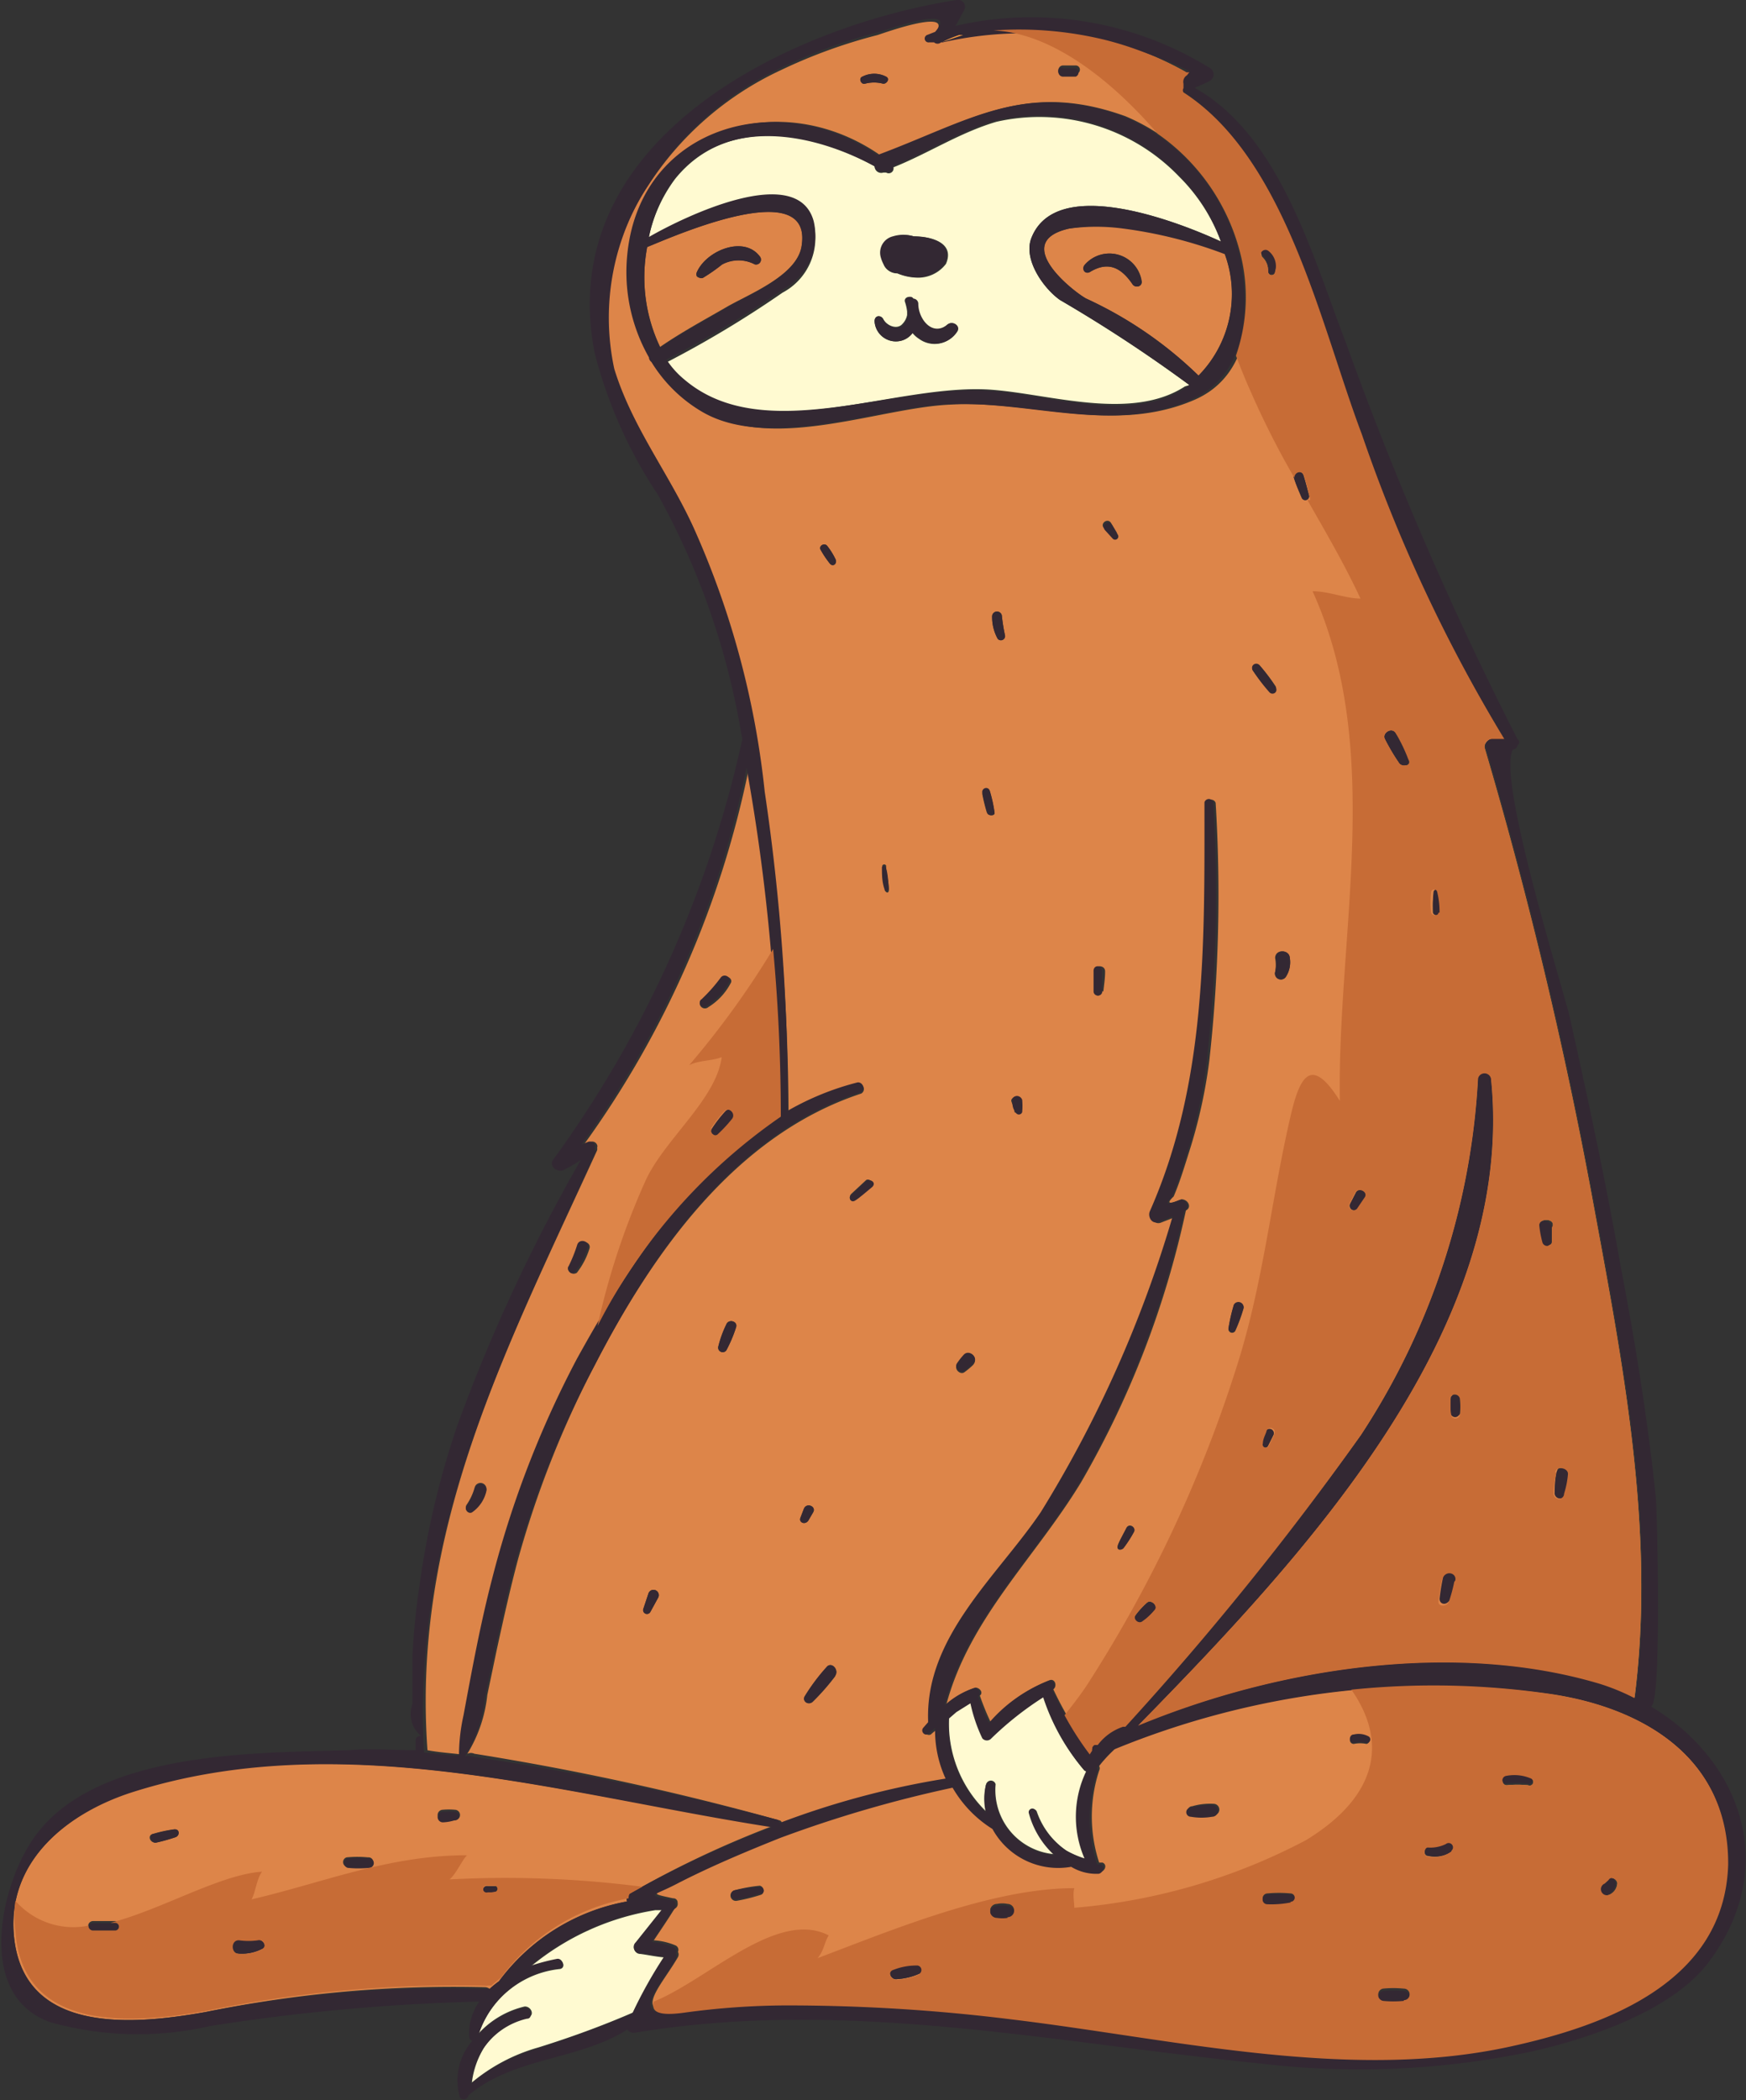 <svg id="Layer_1" data-name="Layer 1" xmlns="http://www.w3.org/2000/svg" viewBox="0 0 49.91 60"><rect x="0" y="0" width="49.91" height="60" fill="#333333" stroke="none"/><defs><style>.cls-1{fill:#dd8549;}.cls-2{fill:#fffad1;}.cls-3{fill:#332833;}.cls-4{fill:#f79b42;}.cls-5{fill:#c76c36;}</style></defs><path class="cls-1" d="M30.56,6.53c-1.72.39.18,1.84.49,2a11.45,11.45,0,0,1,3.21,2.2A3.32,3.32,0,0,0,35,7.22a12.85,12.85,0,0,0-2.9-.73A5.75,5.75,0,0,0,30.56,6.53Zm2.08,1.52c0,.15-.19.18-.26.07-.32-.47-.69-.67-1.22-.35-.13.08-.24-.09-.15-.2A.93.93,0,0,1,32.64,8.05Z"/><path class="cls-1" d="M14,56.82a2.61,2.61,0,0,1,.27-.22,5.85,5.85,0,0,1,3.66-2.28A.2.2,0,0,1,18,54.1a28.54,28.54,0,0,1,4.07-1.93c-5.94-.89-12.33-2.88-18.29-1C2,51.77.25,53.09.39,55.2c.2,2.94,3.4,2.65,5.48,2.28a35.25,35.25,0,0,1,8-.71A.22.22,0,0,1,14,56.82ZM3.29,55.16c-.21,0-.42,0-.63,0a.14.14,0,0,1,0-.28l.63,0A.11.11,0,1,1,3.29,55.16ZM5,52.49a5.12,5.12,0,0,1-.56.15c-.16,0-.23-.21-.07-.25a4,4,0,0,1,.6-.13C5.14,52.25,5.15,52.45,5,52.49Zm2.46,3.19a1.23,1.23,0,0,1-.65.13c-.25,0-.25-.41,0-.39a1.88,1.88,0,0,0,.53,0C7.52,55.39,7.65,55.61,7.49,55.68Zm3.06-2.35a3.11,3.11,0,0,1-.61,0,.14.14,0,0,1,0-.27,3.11,3.11,0,0,1,.61,0A.12.12,0,0,1,10.55,53.33ZM13,52a1.27,1.27,0,0,1-.34,0,.15.15,0,1,1,0-.3,1.87,1.87,0,0,1,.34,0A.12.12,0,0,1,13,52Zm1,1.88h.19a.08.08,0,0,1,0,.16l-.19,0A.1.1,0,1,1,13.94,53.88Z"/><path class="cls-1" d="M44.37,48.4A24.14,24.14,0,0,0,31.9,49.93l-.09.09h0a3.89,3.89,0,0,0-.39.43.14.14,0,0,1,0,.13,4.22,4.22,0,0,0,0,2.63l.1,0c.15.07.05.26-.07.27a1.39,1.39,0,0,1-.77-.2h0a2.14,2.14,0,0,1-2.25-1.08,3.39,3.39,0,0,1-1.14-1.18,35.35,35.35,0,0,0-4.94,1.44c-1,.4-2,.82-2.95,1.31-.69.36-.9.3-.16.46a.12.12,0,0,1,.13.13.15.15,0,0,1-.09.17c-.19.31-.39.6-.59.9a1.88,1.88,0,0,1,.63.15.14.14,0,0,1,.06.18.16.16,0,0,1,0,.15c-.51.88-1.41,1.73.14,1.51a21.79,21.79,0,0,1,2.91-.21,51.79,51.79,0,0,1,6.47.4c4.58.55,9.63,1.78,14.23.78,2.81-.61,6.14-1.86,6.25-5.19C49.43,50.28,47.05,48.81,44.37,48.4ZM21.75,54.13a5.2,5.2,0,0,1-.68.17A.13.13,0,0,1,21,54a4.34,4.34,0,0,1,.72-.13C21.85,53.9,21.87,54.09,21.75,54.13Zm4.54,2.25a1.83,1.83,0,0,1-.65.16c-.2,0-.28-.24-.09-.29a1.78,1.78,0,0,1,.68-.12A.13.13,0,0,1,26.29,56.38Zm2.51-1.61a1,1,0,0,1-.3,0,.2.2,0,0,1,0-.4.75.75,0,0,1,.3,0A.17.17,0,0,1,28.8,54.77Zm5.89-2.91a1.78,1.78,0,0,1-.61,0,.13.13,0,0,1,0-.26,1.82,1.82,0,0,1,.61-.07A.15.15,0,0,1,34.69,51.86Zm2.2,2.47a2.89,2.89,0,0,1-.66.05c-.19,0-.19-.3,0-.31a3.6,3.6,0,0,1,.66,0A.11.11,0,0,1,36.89,54.33Zm2.17-4.51a.88.88,0,0,0-.36,0c-.15,0-.15-.23,0-.24a.59.59,0,0,1,.43.09A.1.1,0,0,1,39.06,49.82Zm1.07,7.32a3,3,0,0,1-.6,0,.18.18,0,0,1,0-.35,3,3,0,0,1,.6,0A.14.14,0,0,1,40.13,57.14Zm1.36-4.27a.81.81,0,0,1-.67.15c-.15,0-.11-.27,0-.26a1,1,0,0,0,.51-.1A.12.12,0,0,1,41.49,52.87ZM43.68,51a3.11,3.11,0,0,0-.61,0c-.15,0-.18-.25,0-.27a1.21,1.21,0,0,1,.7.08A.1.1,0,1,1,43.68,51ZM46,54.13a.17.17,0,1,1-.13-.32l.11-.1c.08-.14.27,0,.25.11A.38.38,0,0,1,46,54.13Z"/><path class="cls-2" d="M18.31,55.82a.18.18,0,0,1-.13-.31l.75-.94-.2,0a7.4,7.4,0,0,0-3.56,1.61,6.13,6.13,0,0,1,.76-.2c.17,0,.25.23.08.27a2.75,2.75,0,0,0-2.32,1.83A2.59,2.59,0,0,1,15,57.32c.2,0,.29.27.09.31a2.08,2.08,0,0,0-1.25.86,2.47,2.47,0,0,0-.35,1,5.16,5.16,0,0,1,1.9-1c.93-.29,1.81-.61,2.71-1A12.85,12.85,0,0,1,19,55.92C18.76,55.9,18.53,55.85,18.31,55.82Z"/><path class="cls-2" d="M31,50.58a6.12,6.12,0,0,1-1.17-2.12,9.17,9.17,0,0,0-1.48,1.17.17.17,0,0,1-.26,0,4.46,4.46,0,0,1-.34-1l-.4.25-.22.19a3.5,3.5,0,0,0,1.06,2.68,1.72,1.72,0,0,1,0-.78.14.14,0,0,1,.27,0,1.84,1.84,0,0,0,1.69,2l0,0a2.51,2.51,0,0,1-.71-1.15.1.1,0,0,1,.2-.06,2.23,2.23,0,0,0,.86,1.12,2.74,2.74,0,0,0,.53.23,3,3,0,0,1,.06-2.47Z"/><path class="cls-1" d="M22.54,31.77a7.93,7.93,0,0,1,2-.81.15.15,0,0,1,.08.28C21,32.43,18.64,35.83,17,39a28.39,28.39,0,0,0-2.19,5.54c-.23.86-.42,1.72-.61,2.59l-.27,1.29a4,4,0,0,1-.57,1.68h0a.24.24,0,0,1,.2,0A78.62,78.62,0,0,1,22.27,52a.09.09,0,0,1,.08.1,24.12,24.12,0,0,1,4.75-1.27,3.28,3.28,0,0,1-.3-1.45c-.05.06-.12.1-.18.16s-.25,0-.16-.16l.14-.16s0,0,0-.06c-.07-2.4,2-4.11,3.22-5.94a34.43,34.43,0,0,0,3.77-8.45l-.41.16c-.19.07-.31-.16-.24-.31,1.63-3.73,1.56-7.69,1.56-11.68a.13.13,0,0,1,.25,0,42.94,42.94,0,0,1-.18,7.35A14.63,14.63,0,0,1,34,32.88c-.14.44-.27.88-.45,1.3-.22.21-.14.23.22.08h0l0,0c.19,0,.31.23.13.32l0,0a26.54,26.54,0,0,1-3,7.77c-1.32,2.17-3.19,3.88-3.85,6.35a2.3,2.3,0,0,1,.83-.49c.12,0,.24.14.13.23l0,0a7.12,7.12,0,0,0,.31.76A4.23,4.23,0,0,1,30,48c.16-.06.23.17.11.26l0,0a10.46,10.46,0,0,0,1.07,1.79l.07-.11a.14.14,0,0,1,.07-.16l.09,0a1.5,1.5,0,0,1,.72-.52h.07A87.21,87.21,0,0,0,38.9,41a20.54,20.54,0,0,0,3.35-10.19.19.19,0,0,1,.37,0c.74,7.17-5.36,13.66-10.09,18.49,4-1.65,9.06-2.41,13.19-1.18a6.14,6.14,0,0,1,1,.41c.62-4.79-.35-9.66-1.22-14.38a127.48,127.48,0,0,0-3.06-12.77.21.21,0,0,1,.19-.25H43a44.78,44.78,0,0,1-4.07-8.7c-1.17-3.09-2.16-7.88-5.1-9.77a.11.11,0,0,1,0-.12l0-.13a.22.22,0,0,1,.1-.24L34,2.06a.2.2,0,0,1-.1,0,9.37,9.37,0,0,0-2.35-.93,10.49,10.49,0,0,0-4.63,0l-.05,0a.15.15,0,0,1-.2,0l-.14,0A.11.11,0,0,1,26.5,1l.18,0h0c.71-.81-1.32-.09-1.59,0a15,15,0,0,0-2.76,1,9.07,9.07,0,0,0-3.82,3.33,6.94,6.94,0,0,0-1,5.3c.51,1.66,1.56,3,2.27,4.54a24.64,24.64,0,0,1,2.05,7.58A60.51,60.51,0,0,1,22.54,31.77ZM18.82,45.63l-.23.42a.11.11,0,0,1-.2-.09l.15-.45A.15.15,0,1,1,18.82,45.63Zm1.94-7.05a.13.13,0,0,1-.23-.1,3.07,3.07,0,0,1,.23-.64c.06-.17.34-.1.28.08A3.85,3.85,0,0,1,20.76,38.58Zm11.65,5.19a3.46,3.46,0,0,1-.29.45c-.06.08-.19,0-.16-.09s.16-.32.24-.48S32.49,43.64,32.41,43.77ZM33,46a1.78,1.78,0,0,1-.35.32c-.11.08-.27-.07-.19-.18a2.24,2.24,0,0,1,.33-.36C32.91,45.68,33.12,45.89,33,46Zm8.47-.33c-.06.16-.32.15-.3,0a6,6,0,0,1,.1-.61c0-.23.4-.13.35.09A4.58,4.58,0,0,1,41.45,45.71Zm.29-5.32a.13.13,0,0,1-.25,0,2.57,2.57,0,0,1,0-.48.15.15,0,0,1,.29,0A1.93,1.93,0,0,1,41.74,40.39Zm2.75,1.69c0-.2.38-.15.36.05a2.55,2.55,0,0,1-.11.55.15.15,0,0,1-.3,0A2.62,2.62,0,0,1,44.49,42.08Zm-.1-7c0,.14,0,.28,0,.42a.14.14,0,0,1-.27,0A3,3,0,0,1,44,35C44,34.8,44.41,34.8,44.39,35ZM23.73,16.11a2.8,2.8,0,0,1-.27-.4c-.07-.12.11-.22.19-.11a2,2,0,0,1,.24.39C23.93,16.08,23.82,16.2,23.73,16.11Zm-.85,27.25.1-.26c.08-.19.37-.06.26.11l-.14.24C23,43.57,22.83,43.49,22.88,43.36Zm1,4.52a6.62,6.62,0,0,1-.65.74c-.12.1-.3,0-.22-.16a5.6,5.6,0,0,1,.62-.83C23.76,47.45,24,47.7,23.87,47.88Zm1.05-14c-.16.13-.31.26-.48.38s-.19-.08-.12-.15l.43-.4C24.87,33.65,25,33.82,24.92,33.92Zm.37-8.5c0-.22-.06-.43-.08-.65a.06.06,0,0,1,.11,0c0,.21.07.43.08.64S25.3,25.48,25.29,25.42ZM27.81,39a2.31,2.31,0,0,1-.24.2c-.12.09-.31-.09-.21-.22a2,2,0,0,1,.19-.24C27.71,38.53,28,38.8,27.81,39Zm.41-15.75a5.09,5.09,0,0,1-.14-.56c0-.14.18-.21.22-.06a4,4,0,0,1,.13.6C28.44,23.31,28.26,23.32,28.22,23.21Zm.3-5a1.29,1.29,0,0,1-.16-.64.14.14,0,0,1,.28,0,5.25,5.25,0,0,0,.09.55A.12.12,0,0,1,28.52,18.25ZM29,31.77c0-.11-.06-.21-.09-.31s.21-.22.24-.07a2.09,2.09,0,0,1,0,.35A.1.1,0,0,1,29,31.77Zm2.51-3.45a.12.12,0,1,1-.24,0c0-.19,0-.38,0-.57s.32-.2.32,0S31.56,28.13,31.54,28.32Zm.26-13-.21-.23c-.13-.13.1-.31.2-.15l.16.27A.09.09,0,0,1,31.8,15.33ZM35.32,38a.1.1,0,0,1-.2-.06,5.08,5.08,0,0,1,.15-.65.15.15,0,0,1,.28.08A4.75,4.75,0,0,1,35.32,38Zm1.08,3-.15.3a.09.09,0,0,1-.17-.07c0-.11.06-.22.1-.33A.12.12,0,1,1,36.4,41ZM41,25.47a.09.09,0,0,1,.17,0,2.4,2.4,0,0,1,0,.6c0,.1-.19.1-.21,0A2.4,2.4,0,0,1,41,25.47Zm-1-4.52a4.71,4.71,0,0,1,.36.75c.07.16-.17.23-.26.11a6,6,0,0,1-.41-.69C39.52,20.93,39.82,20.75,39.93,21ZM38.59,34.4l.17-.33c.09-.17.37,0,.26.15l-.21.31A.13.13,0,0,1,38.59,34.4ZM37.26,13.58c.06.19.11.39.16.58a.11.11,0,0,1-.21.06c-.08-.19-.16-.37-.22-.56S37.2,13.42,37.26,13.58Zm-.39,13.79a.76.76,0,0,1-.11.53.17.17,0,0,1-.31-.13,1.08,1.08,0,0,0,0-.4C36.45,27.11,36.85,27.12,36.87,27.37ZM36.26,7.14a.55.55,0,0,1,.19.62.1.1,0,0,1-.2,0,.55.55,0,0,0-.17-.42C36,7.2,36.14,7,36.26,7.14ZM36,19a5.3,5.3,0,0,1,.46.6c.07.11-.09.23-.18.14a5.29,5.29,0,0,1-.47-.59C35.74,19.08,35.92,18.94,36,19ZM30.4,1.87l.35,0a.12.12,0,0,1,0,.24l-.35,0C30.2,2.2,30.2,1.86,30.4,1.87Zm-5.75.32a.74.74,0,0,1,.68,0c.12.06,0,.23-.09.2a1,1,0,0,0-.51,0C24.62,2.43,24.53,2.24,24.65,2.19Zm-6,8.16a.17.17,0,0,1-.07-.13A4.93,4.93,0,0,1,18,7.58c.19-3.89,4.25-5.18,7.17-3.14h0c2.57-1,4.14-2.15,7-1.12a5.73,5.73,0,0,1,3.34,3.91c.32,1.5.29,3.47-1.36,4.19-2.3,1-4.63,0-7,.14-2,.09-5,1.33-6.92.23A4.17,4.17,0,0,1,18.68,10.35Z"/><path class="cls-2" d="M28.42,11.14c1.66.14,3.94.88,5.45-.1L34,11A41.29,41.29,0,0,0,30.3,8.57c-.47-.33-1.07-1.17-.81-1.79.7-1.72,3.93-.56,5.41.12a5.09,5.09,0,0,0-1.19-1.85,5.54,5.54,0,0,0-5.23-1.57c-1.05.31-1.94.9-2.94,1.3a.14.14,0,0,1-.21.15l-.08,0A.19.19,0,0,1,25,4.75c-1.77-1-4.24-1.45-5.7.36a4.21,4.21,0,0,0-.76,1.7c1-.6,4.25-2.14,4.71-.45a1.76,1.76,0,0,1-.88,2,30,30,0,0,1-3.33,2,2.51,2.51,0,0,0,.51.57C21.86,12.8,25.65,10.9,28.42,11.14ZM25.57,6.76a1,1,0,0,1,.58,0c.55,0,1.14.21.89.78a1,1,0,0,1-.87.39,1.52,1.52,0,0,1-.52-.12.43.43,0,0,1-.37-.21.9.9,0,0,1-.06-.22A.48.48,0,0,1,25.57,6.76ZM25.24,9.1c.08.19.4.34.56.15A.51.51,0,0,0,25.93,9v-.1a1.31,1.31,0,0,0-.06-.27c-.05-.13.15-.21.22-.09l0,0a.15.15,0,0,1,.14.15c0,.42.39,1,.84.59.14-.12.39,0,.27.21a.75.75,0,0,1-1.07.19.79.79,0,0,1-.19-.17.58.58,0,0,1-.27.21A.61.61,0,0,1,25,9.18C25,9,25.18,9,25.24,9.1Z"/><path class="cls-1" d="M22.91,7.05c.37-2.09-3.67-.29-4.41,0a4.64,4.64,0,0,0,.37,2.86c.61-.42,1.26-.77,1.9-1.14S22.76,7.88,22.91,7.05Zm-2.82.89c-.08,0-.22,0-.18-.14.25-.63,1.36-1.1,1.82-.46a.14.14,0,0,1-.16.21,1,1,0,0,0-.93,0A4.91,4.91,0,0,1,20.09,7.94Z"/><path class="cls-1" d="M13.19,50.12A5.33,5.33,0,0,1,13.32,49c.24-1.29.48-2.6.81-3.87a28.59,28.59,0,0,1,2.43-6.31c1.42-2.57,3.2-5.34,5.76-6.89a57.15,57.15,0,0,0-.91-10A27.76,27.76,0,0,1,16.69,32.7l.19-.08a.15.15,0,0,1,.19.09.09.09,0,0,1,0,.07.24.24,0,0,1,0,.08C14.5,38.48,11.76,43.66,12.22,50,12.54,50.06,12.86,50.08,13.19,50.12ZM21,32a4.07,4.07,0,0,1-.4.43c-.11.09-.29,0-.2-.16a3.57,3.57,0,0,1,.38-.49C20.86,31.6,21.08,31.82,21,32Zm-.9-3.42a4.6,4.6,0,0,0,.55-.62c.1-.14.33,0,.23.14a1.76,1.76,0,0,1-.63.67A.12.12,0,0,1,20.05,28.55Zm-3.8,7.63a4.23,4.23,0,0,0,.25-.62c.06-.19.36-.11.3.08a2.16,2.16,0,0,1-.36.69C16.35,36.45,16.19,36.3,16.25,36.18ZM13.33,43a1.7,1.7,0,0,0,.24-.51.17.17,0,0,1,.33.09,1,1,0,0,1-.4.59C13.4,43.27,13.27,43.13,13.33,43Z"/><path class="cls-3" d="M27.06,11.55c2.4-.12,4.73.87,7-.14,1.65-.72,1.68-2.69,1.36-4.19a5.73,5.73,0,0,0-3.34-3.91c-2.82-1-4.39.15-7,1.12h0c-2.92-2-7-.75-7.17,3.14a4.93,4.93,0,0,0,.64,2.64.17.17,0,0,0,.07.13,4.17,4.17,0,0,0,1.46,1.43C22,12.88,25.09,11.64,27.06,11.55Zm7.2-.82a11.45,11.45,0,0,0-3.21-2.2c-.31-.16-2.21-1.61-.49-2a5.75,5.75,0,0,1,1.55,0,12.85,12.85,0,0,1,2.9.73A3.32,3.32,0,0,1,34.26,10.73ZM18.5,7.06c.74-.3,4.78-2.1,4.41,0-.15.83-1.5,1.35-2.14,1.73s-1.29.72-1.9,1.14A4.64,4.64,0,0,1,18.5,7.06Zm1.06,3.78a2.51,2.51,0,0,1-.51-.57,30,30,0,0,0,3.33-2,1.76,1.76,0,0,0,.88-1.95c-.46-1.69-3.67-.15-4.71.45a4.21,4.21,0,0,1,.76-1.7C20.77,3.3,23.24,3.8,25,4.75a.19.19,0,0,0,.24.14l.08,0a.14.14,0,0,0,.21-.15c1-.4,1.89-1,2.94-1.3a5.54,5.54,0,0,1,5.23,1.57A5.09,5.09,0,0,1,34.9,6.9c-1.48-.68-4.71-1.84-5.41-.12-.26.62.34,1.46.81,1.79A41.29,41.29,0,0,1,34,11l-.11.08c-1.51,1-3.79.24-5.45.1C25.65,10.9,21.86,12.8,19.56,10.84Z"/><path class="cls-3" d="M21.57,7.55a.14.14,0,0,0,.16-.21c-.46-.64-1.57-.17-1.82.46,0,.11.1.17.18.14a4.91,4.91,0,0,0,.55-.38A1,1,0,0,1,21.57,7.55Z"/><path class="cls-3" d="M31,7.57c-.09.11,0,.28.15.2.53-.32.9-.12,1.22.35.07.11.27.08.26-.07A.93.93,0,0,0,31,7.57Z"/><path class="cls-3" d="M25.28,7.59a.43.43,0,0,0,.37.21,1.52,1.52,0,0,0,.52.12A1,1,0,0,0,27,7.53c.25-.57-.34-.78-.89-.78a1,1,0,0,0-.58,0,.48.48,0,0,0-.35.61A.9.9,0,0,0,25.28,7.59Z"/><path class="cls-3" d="M25.83,9.71a.58.58,0,0,0,.27-.21.79.79,0,0,0,.19.17.75.75,0,0,0,1.07-.19c.12-.17-.13-.33-.27-.21-.45.36-.84-.17-.84-.59a.15.15,0,0,0-.14-.15l0,0c-.07-.12-.27,0-.22.09a1.31,1.31,0,0,1,.06.27V9a.51.51,0,0,1-.13.29c-.16.19-.48,0-.56-.15S25,9,25,9.18A.61.61,0,0,0,25.83,9.71Z"/><path class="cls-3" d="M47.19,48.75c.32,0,.18-5.64.14-6-.23-2.19-.58-4.38-1-6.56-.42-2.39-.93-4.77-1.46-7.14-.19-.82-2.1-6.87-1.62-7.64a.14.14,0,0,0,.13-.12.1.1,0,0,0,0-.17A97.91,97.91,0,0,1,38.48,9.81c-.94-2.43-1.88-5.94-4.33-7.3.14-.06.39-.17.43-.2a.21.21,0,0,0,0-.37A9.7,9.7,0,0,0,27.31.74c.05-.07.1-.17.25-.45A.2.2,0,0,0,27.34,0C22.52.76,15.8,4,17,10.09a13.28,13.28,0,0,0,1.81,4.05,21.26,21.26,0,0,1,2.25,6.12c.06.28.11.58.16.86a32.1,32.1,0,0,1-5.4,12c-.15.19.12.4.3.3a4.62,4.62,0,0,0,.48-.28,49,49,0,0,0-3.52,7.56A24.49,24.49,0,0,0,12,45.23a20.63,20.63,0,0,0-.21,2.08c0,.45,0,.91,0,1.37a.8.8,0,0,0,.26.92.13.13,0,0,0-.17.13V50c-.64,0-1.27-.06-1.91,0-2.69.08-7.49,0-9.13,2.7-.86,1.38-1.48,4.34.6,5.07A9.26,9.26,0,0,0,6,57.88a58.45,58.45,0,0,1,7.7-.7,1.6,1.6,0,0,0-.29,1,.13.13,0,0,0,.09.12,1.73,1.73,0,0,0-.35,1.63s0,0,0,0v0a.14.14,0,0,0,.24-.07c1.3-1.1,3.16-1,4.54-1.88a.23.23,0,0,0,.22.09c6-1,11.91.28,17.88.88a23.92,23.92,0,0,0,7.78-.35c1.64-.37,4.06-1.18,5.08-2.61C50.9,53.25,49.69,50.23,47.19,48.75ZM19.83,15.08c-.71-1.56-1.76-2.88-2.27-4.54a6.94,6.94,0,0,1,1-5.3,9.07,9.07,0,0,1,3.82-3.33,15,15,0,0,1,2.76-1c.27-.08,2.3-.8,1.59,0h0L26.5,1a.11.11,0,0,0,.06.21l.14,0a.15.15,0,0,0,.2,0l.05,0a10.49,10.49,0,0,1,4.63,0A9.37,9.37,0,0,1,33.93,2a.2.2,0,0,0,.1,0l-.18.08a.22.22,0,0,0-.1.24l0,.13a.11.11,0,0,0,0,.12c2.94,1.89,3.93,6.68,5.1,9.77A44.78,44.78,0,0,0,43,21.1h-.34a.21.21,0,0,0-.19.25,127.48,127.48,0,0,1,3.06,12.77c.87,4.72,1.84,9.59,1.22,14.38a6.14,6.14,0,0,0-1-.41c-4.13-1.23-9.16-.47-13.19,1.18C37.26,44.45,43.36,38,42.62,30.79a.19.19,0,0,0-.37,0A20.54,20.54,0,0,1,38.9,41a87.21,87.21,0,0,1-6.73,8.28H32.1a1.5,1.5,0,0,0-.72.52l-.09,0a.14.14,0,0,0-.07.16l-.07.11a10.46,10.46,0,0,1-1.07-1.79l0,0c.12-.09.05-.32-.11-.26a4.23,4.23,0,0,0-1.7,1.2,7.12,7.12,0,0,1-.31-.76l0,0c.11-.09,0-.26-.13-.23a2.3,2.3,0,0,0-.83.49c.66-2.47,2.53-4.18,3.85-6.35a26.54,26.54,0,0,0,3-7.77l0,0c.18-.09.06-.36-.13-.32l0,0h0c-.36.15-.44.13-.22-.08.18-.42.31-.86.45-1.3a14.63,14.63,0,0,0,.55-2.63,42.94,42.94,0,0,0,.18-7.35.13.13,0,0,0-.25,0c0,4,.07,8-1.56,11.68-.07.15.05.38.24.31l.41-.16a34.43,34.43,0,0,1-3.77,8.45c-1.24,1.83-3.29,3.54-3.22,5.94,0,0,0,0,0,.06l-.14.16c-.09.11.06.26.16.16s.13-.1.18-.16a3.28,3.28,0,0,0,.3,1.45,24.12,24.12,0,0,0-4.75,1.27.09.09,0,0,0-.08-.1,78.62,78.62,0,0,0-8.71-1.8.24.24,0,0,0-.2,0h0a4,4,0,0,0,.57-1.68l.27-1.29c.19-.87.38-1.73.61-2.59A28.39,28.39,0,0,1,17,39c1.65-3.21,4-6.61,7.6-7.8a.15.15,0,0,0-.08-.28,7.93,7.93,0,0,0-2,.81,60.51,60.51,0,0,0-.66-9.11A24.64,24.64,0,0,0,19.83,15.08ZM31,53.09a2.74,2.74,0,0,1-.53-.23,2.23,2.23,0,0,1-.86-1.12.1.1,0,0,0-.2.06A2.51,2.51,0,0,0,30.14,53l0,0a1.84,1.84,0,0,1-1.69-2,.14.14,0,0,0-.27,0,1.72,1.72,0,0,0,0,.78,3.5,3.5,0,0,1-1.06-2.68l.22-.19.4-.25a4.46,4.46,0,0,0,.34,1,.17.17,0,0,0,.26,0,9.17,9.17,0,0,1,1.48-1.17A6.12,6.12,0,0,0,31,50.58l.06,0A3,3,0,0,0,31,53.09Zm-14-20.23a.24.24,0,0,0,0-.08.09.09,0,0,0,0-.07.15.15,0,0,0-.19-.09l-.19.08a27.76,27.76,0,0,0,4.72-10.77,57.15,57.15,0,0,1,.91,10c-2.56,1.55-4.34,4.32-5.76,6.89a28.59,28.59,0,0,0-2.43,6.31c-.33,1.27-.57,2.58-.81,3.87a5.33,5.33,0,0,0-.13,1.15c-.33,0-.65-.06-1-.08C11.76,43.66,14.5,38.48,17.05,32.86ZM5.87,57.48c-2.08.37-5.28.66-5.48-2.28-.14-2.11,1.61-3.43,3.39-4,6-1.91,12.35.08,18.29,1A28.54,28.54,0,0,0,18,54.1a.2.2,0,0,0-.08.22,5.85,5.85,0,0,0-3.66,2.28,2.61,2.61,0,0,0-.27.22.22.22,0,0,0-.12,0A35.25,35.25,0,0,0,5.87,57.48Zm12.2.05c-.9.37-1.78.69-2.71,1a5.16,5.16,0,0,0-1.9,1,2.47,2.47,0,0,1,.35-1,2.08,2.08,0,0,1,1.25-.86c.2,0,.11-.34-.09-.31a2.59,2.59,0,0,0-1.28.74A2.75,2.75,0,0,1,16,56.23c.17,0,.09-.3-.08-.27a6.13,6.13,0,0,0-.76.2,7.4,7.4,0,0,1,3.56-1.61l.2,0-.75.94a.18.18,0,0,0,.13.31c.22,0,.45.08.68.1A12.85,12.85,0,0,0,18.07,57.53Zm25,.91c-4.6,1-9.65-.23-14.23-.78a51.79,51.79,0,0,0-6.47-.4,21.79,21.79,0,0,0-2.91.21c-1.55.22-.65-.63-.14-1.51a.16.16,0,0,0,0-.15.14.14,0,0,0-.06-.18,1.88,1.88,0,0,0-.63-.15c.2-.3.4-.59.59-.9a.15.15,0,0,0,.09-.17.12.12,0,0,0-.13-.13c-.74-.16-.53-.1.16-.46.95-.49,1.95-.91,2.95-1.31a35.35,35.35,0,0,1,4.94-1.44,3.39,3.39,0,0,0,1.14,1.18,2.14,2.14,0,0,0,2.25,1.08h0a1.39,1.39,0,0,0,.77.2c.12,0,.22-.2.07-.27l-.1,0a4.22,4.22,0,0,1,0-2.63.14.14,0,0,0,0-.13,3.89,3.89,0,0,1,.39-.43h0l.09-.09A24.14,24.14,0,0,1,44.37,48.4c2.68.41,5.06,1.88,5,4.85C49.23,56.58,45.9,57.83,43.09,58.44Z"/><path class="cls-3" d="M21.72,53.91A4.34,4.34,0,0,0,21,54a.13.13,0,0,0,.07.26,5.2,5.2,0,0,0,.68-.17C21.87,54.09,21.85,53.9,21.72,53.91Z"/><path class="cls-3" d="M26.23,56.13a1.78,1.78,0,0,0-.68.12c-.19,0-.11.33.09.29a1.83,1.83,0,0,0,.65-.16A.13.13,0,0,0,26.23,56.13Z"/><path class="cls-3" d="M28.8,54.45a.75.75,0,0,0-.3,0,.2.2,0,0,0,0,.4,1,1,0,0,0,.3,0A.17.17,0,0,0,28.8,54.45Z"/><path class="cls-3" d="M34.65,51.57a1.82,1.82,0,0,0-.61.07.13.13,0,0,0,0,.26,1.78,1.78,0,0,0,.61,0A.15.15,0,0,0,34.65,51.57Z"/><path class="cls-3" d="M36.89,54.12a3.6,3.6,0,0,0-.66,0c-.19,0-.19.31,0,.31a2.89,2.89,0,0,0,.66-.05A.11.11,0,0,0,36.89,54.12Z"/><path class="cls-3" d="M40.13,56.88a3,3,0,0,0-.6,0,.18.18,0,0,0,0,.35,3,3,0,0,0,.6,0A.14.14,0,0,0,40.13,56.88Z"/><path class="cls-3" d="M41.37,52.66a1,1,0,0,1-.51.1c-.15,0-.19.24,0,.26a.81.81,0,0,0,.67-.15A.12.12,0,0,0,41.37,52.66Z"/><path class="cls-3" d="M43.74,50.76a1.21,1.21,0,0,0-.7-.08c-.15,0-.12.28,0,.27a3.11,3.11,0,0,1,.61,0A.1.1,0,1,0,43.74,50.76Z"/><path class="cls-3" d="M45.93,53.71l-.11.1a.17.17,0,1,0,.13.32.38.38,0,0,0,.23-.31C46.2,53.67,46,53.57,45.93,53.71Z"/><path class="cls-3" d="M38.7,49.55c-.15,0-.15.25,0,.24a.88.88,0,0,1,.36,0,.1.1,0,0,0,.07-.18A.59.59,0,0,0,38.7,49.55Z"/><path class="cls-3" d="M5,52.26a4,4,0,0,0-.6.13c-.16,0-.09.28.07.25A5.12,5.12,0,0,0,5,52.49C5.15,52.45,5.14,52.25,5,52.26Z"/><path class="cls-3" d="M3.29,54.94l-.63,0a.14.14,0,0,0,0,.28c.21,0,.42,0,.63,0A.11.11,0,1,0,3.29,54.94Z"/><path class="cls-3" d="M7.37,55.42a1.88,1.88,0,0,1-.53,0c-.25,0-.25.37,0,.39a1.23,1.23,0,0,0,.65-.13C7.65,55.61,7.52,55.39,7.37,55.42Z"/><path class="cls-3" d="M10.55,53.09a3.11,3.11,0,0,0-.61,0,.14.14,0,0,0,0,.27,3.11,3.11,0,0,0,.61,0A.12.12,0,0,0,10.55,53.09Z"/><path class="cls-3" d="M13,51.76a1.87,1.87,0,0,0-.34,0,.15.15,0,1,0,0,.3A1.27,1.27,0,0,0,13,52,.12.12,0,0,0,13,51.76Z"/><path class="cls-3" d="M14.13,54.05a.08.08,0,0,0,0-.16h-.19a.1.1,0,1,0,0,.19Z"/><path class="cls-3" d="M20.2,28.74a1.76,1.76,0,0,0,.63-.67c.1-.15-.13-.28-.23-.14a4.6,4.6,0,0,1-.55.62A.12.12,0,0,0,20.2,28.74Z"/><path class="cls-3" d="M20.73,31.75a3.57,3.57,0,0,0-.38.49c-.09.13.09.25.2.16A4.07,4.07,0,0,0,21,32C21.08,31.82,20.86,31.6,20.73,31.75Z"/><path class="cls-3" d="M16.44,36.33a2.16,2.16,0,0,0,.36-.69c.06-.19-.24-.27-.3-.08a4.23,4.23,0,0,1-.25.62C16.19,36.3,16.35,36.45,16.44,36.33Z"/><path class="cls-3" d="M13.5,43.2a1,1,0,0,0,.4-.59.17.17,0,0,0-.33-.09,1.7,1.7,0,0,1-.24.51C13.27,43.13,13.4,43.27,13.5,43.2Z"/><path class="cls-3" d="M36.45,27.77a.17.17,0,0,0,.31.13.76.76,0,0,0,.11-.53c0-.25-.42-.26-.4,0A1.08,1.08,0,0,1,36.45,27.77Z"/><path class="cls-3" d="M38.81,34.53l.21-.31c.11-.16-.17-.32-.26-.15l-.17.33A.13.13,0,0,0,38.81,34.53Z"/><path class="cls-3" d="M35.27,37.27a5.08,5.08,0,0,0-.15.65.1.1,0,0,0,.2.06,4.75,4.75,0,0,0,.23-.63A.15.15,0,0,0,35.27,37.27Z"/><path class="cls-3" d="M36.18,40.89c0,.11-.07.22-.1.33a.09.09,0,0,0,.17.07l.15-.3A.12.12,0,1,0,36.18,40.89Z"/><path class="cls-3" d="M32.2,43.65c-.08.16-.17.31-.24.48s.1.17.16.09a3.46,3.46,0,0,0,.29-.45C32.49,43.64,32.28,43.52,32.2,43.65Z"/><path class="cls-3" d="M32.77,45.82a2.24,2.24,0,0,0-.33.36c-.08.11.08.26.19.18A1.78,1.78,0,0,0,33,46C33.12,45.89,32.91,45.68,32.77,45.82Z"/><path class="cls-3" d="M41.15,26.07a2.4,2.4,0,0,0,0-.6.09.09,0,0,0-.17,0,2.4,2.4,0,0,0,0,.6C41,26.17,41.14,26.17,41.15,26.07Z"/><path class="cls-3" d="M44.35,35.45c0-.14,0-.28,0-.42S44,34.8,44,35a3,3,0,0,0,0,.42A.14.14,0,0,0,44.35,35.45Z"/><path class="cls-3" d="M41.47,39.91a2.57,2.57,0,0,0,0,.48.13.13,0,0,0,.25,0,1.93,1.93,0,0,0,0-.48A.15.15,0,0,0,41.47,39.91Z"/><path class="cls-3" d="M44.74,42.68a2.55,2.55,0,0,0,.11-.55c0-.2-.33-.25-.36-.05a2.62,2.62,0,0,0-.05.55A.15.15,0,0,0,44.74,42.68Z"/><path class="cls-3" d="M41.25,45.06a6,6,0,0,0-.1.61c0,.19.24.2.3,0a4.58,4.58,0,0,0,.15-.56C41.65,44.93,41.3,44.83,41.25,45.06Z"/><path class="cls-3" d="M24.75,33.75l-.43.4c-.07.07,0,.22.12.15s.32-.25.48-.38S24.87,33.65,24.75,33.75Z"/><path class="cls-3" d="M20.76,37.84a3.07,3.07,0,0,0-.23.64.13.13,0,0,0,.23.1,3.85,3.85,0,0,0,.28-.66C21.1,37.74,20.82,37.67,20.76,37.84Z"/><path class="cls-3" d="M27.55,38.7a2,2,0,0,0-.19.24c-.1.13.09.31.21.22a2.31,2.31,0,0,0,.24-.2C28,38.8,27.71,38.53,27.55,38.7Z"/><path class="cls-3" d="M23.1,43.45l.14-.24c.11-.17-.18-.3-.26-.11l-.1.26C22.83,43.49,23,43.57,23.1,43.45Z"/><path class="cls-3" d="M18.54,45.51l-.15.45a.11.11,0,0,0,.2.09l.23-.42A.15.15,0,1,0,18.54,45.51Z"/><path class="cls-3" d="M23.62,47.63a5.6,5.6,0,0,0-.62.83c-.08.13.1.26.22.16a6.62,6.62,0,0,0,.65-.74C24,47.7,23.76,47.45,23.62,47.63Z"/><path class="cls-3" d="M23.65,15.6c-.08-.11-.26,0-.19.11a2.8,2.8,0,0,0,.27.4c.09.09.2,0,.16-.12A2,2,0,0,0,23.65,15.6Z"/><path class="cls-3" d="M28.36,17.61a1.29,1.29,0,0,0,.16.64.12.12,0,0,0,.21-.09,5.25,5.25,0,0,1-.09-.55A.14.14,0,0,0,28.36,17.61Z"/><path class="cls-3" d="M31.79,15c-.1-.16-.33,0-.2.15l.21.23a.09.09,0,0,0,.15-.11Z"/><path class="cls-3" d="M28.08,22.65a5.09,5.09,0,0,0,.14.56c0,.11.22.1.21,0a4,4,0,0,0-.13-.6C28.26,22.44,28.05,22.51,28.08,22.65Z"/><path class="cls-3" d="M25.21,24.77c0,.22,0,.43.08.65,0,.06.11,0,.11,0s0-.43-.08-.64A.06.06,0,0,0,25.21,24.77Z"/><path class="cls-3" d="M31.26,27.75c0,.19,0,.38,0,.57a.12.12,0,1,0,.24,0c0-.19,0-.38,0-.57S31.25,27.55,31.26,27.75Z"/><path class="cls-3" d="M28.94,31.46c0,.1,0,.2.09.31a.1.1,0,0,0,.19,0,2.09,2.09,0,0,0,0-.35C29.15,31.24,28.91,31.3,28.94,31.46Z"/><path class="cls-3" d="M36.29,19.78c.09.09.25,0,.18-.14A5.3,5.3,0,0,0,36,19c-.09-.1-.27,0-.19.15A5.29,5.29,0,0,0,36.29,19.78Z"/><path class="cls-3" d="M37.42,14.16c-.05-.19-.1-.39-.16-.58s-.32-.09-.27.08.14.37.22.56A.11.11,0,0,0,37.42,14.16Z"/><path class="cls-3" d="M40,21.81c.09.12.33.05.26-.11a4.71,4.71,0,0,0-.36-.75c-.11-.2-.41,0-.31.17A6,6,0,0,0,40,21.81Z"/><path class="cls-3" d="M24.73,2.39a1,1,0,0,1,.51,0c.12,0,.21-.14.09-.2a.74.74,0,0,0-.68,0C24.53,2.24,24.62,2.43,24.73,2.39Z"/><path class="cls-3" d="M30.4,2.19l.35,0a.13.13,0,0,0,0-.24l-.35,0C30.2,1.86,30.2,2.2,30.4,2.19Z"/><path class="cls-3" d="M36.25,7.73a.1.1,0,0,0,.2,0,.55.55,0,0,0-.19-.62c-.12-.1-.3.06-.18.17A.55.55,0,0,1,36.25,7.73Z"/><path class="cls-4" d="M27.53,1l-.11,0a3.26,3.26,0,0,0-.48.2Z"/><path class="cls-5" d="M45.72,48.1a6.14,6.14,0,0,1,1,.41c.62-4.79-.35-9.66-1.22-14.38a127.48,127.48,0,0,0-3.06-12.77.21.21,0,0,1,.19-.25H43a44.78,44.78,0,0,1-4.07-8.7c-1.17-3.09-2.16-7.88-5.1-9.77a.11.11,0,0,1,0-.12l0-.13a.22.22,0,0,1,.1-.24L34,2.06a.2.2,0,0,1-.1,0,9.37,9.37,0,0,0-2.35-.93A10.39,10.39,0,0,0,28.4.87c1.74.07,3.49,1.55,4.69,2.95a5.93,5.93,0,0,1,2.36,3.4,5.07,5.07,0,0,1-.12,2.94c.13.34.27.69.41,1A24.69,24.69,0,0,0,37,13.65c0-.16.21-.23.27-.07s.11.39.16.58,0,.11-.06.12c.53.93,1.07,1.85,1.52,2.82-.42,0-.91-.21-1.37-.21,2.06,4.54.7,9.8.78,14.56-.85-1.36-1.16-.63-1.41.44-.57,2.46-.78,4.82-1.57,7.25A37.77,37.77,0,0,1,31.16,48c-.19.31-.46.66-.73,1a8.87,8.87,0,0,0,.72,1.12l.07-.11a.14.14,0,0,1,.07-.16l.09,0a1.5,1.5,0,0,1,.72-.52h.07A87.21,87.21,0,0,0,38.9,41a20.54,20.54,0,0,0,3.35-10.19.19.19,0,0,1,.37,0c.74,7.17-5.36,13.66-10.09,18.49C36.56,47.63,41.59,46.87,45.72,48.1ZM36.45,7.76a.1.1,0,0,1-.2,0,.55.55,0,0,0-.17-.42c-.12-.11.06-.27.18-.17A.55.55,0,0,1,36.45,7.76ZM33,46a1.78,1.78,0,0,1-.35.32c-.11.08-.27-.07-.19-.18a2.24,2.24,0,0,1,.33-.36C32.91,45.68,33.12,45.89,33,46Zm3.42-5-.15.3a.09.09,0,0,1-.17-.07c0-.11.06-.22.1-.33A.12.12,0,1,1,36.4,41ZM39,34.22l-.21.31a.13.13,0,0,1-.22-.13l.17-.33C38.85,33.9,39.13,34.06,39,34.22Zm1-12.41a6,6,0,0,1-.41-.69c-.1-.19.2-.37.31-.17a4.71,4.71,0,0,1,.36.75C40.36,21.86,40.12,21.93,40,21.81Zm1.12,4.26c0,.1-.19.1-.21,0a2.4,2.4,0,0,1,0-.6.09.09,0,0,1,.17,0A2.4,2.4,0,0,1,41.15,26.07Zm3.34,16c0-.2.38-.15.36.05a2.55,2.55,0,0,1-.11.55.15.15,0,0,1-.3,0A2.62,2.62,0,0,1,44.49,42.08Zm-.1-7c0,.14,0,.28,0,.42a.14.14,0,0,1-.27,0A3,3,0,0,1,44,35C44,34.8,44.41,34.8,44.39,35Zm-2.92,4.88a.15.15,0,0,1,.29,0,1.93,1.93,0,0,1,0,.48.13.13,0,0,1-.25,0A2.57,2.57,0,0,1,41.47,39.91Zm.13,5.24a4.58,4.58,0,0,1-.15.56c-.06.16-.32.15-.3,0a6,6,0,0,1,.1-.61C41.3,44.83,41.65,44.93,41.6,45.15Z"/><path class="cls-5" d="M44.37,48.4a23,23,0,0,0-5.74-.13c1,1.43.83,3-1.3,4.3a17.19,17.19,0,0,1-6.62,1.93c0-.14-.05-.39,0-.56-2.34,0-5.17,1.18-7.34,2,.19-.22.19-.45.32-.65-1.47-.76-3.45,1.26-5,1.89-.08.28.1.42.85.32a21.79,21.79,0,0,1,2.91-.21,51.79,51.79,0,0,1,6.47.4c4.58.55,9.63,1.78,14.23.78,2.81-.61,6.14-1.86,6.25-5.19C49.43,50.28,47.05,48.81,44.37,48.4Zm-18.08,8a1.83,1.83,0,0,1-.65.16c-.2,0-.28-.24-.09-.29a1.78,1.78,0,0,1,.68-.12A.13.13,0,0,1,26.29,56.38Zm2.51-1.61a1,1,0,0,1-.3,0,.2.2,0,0,1,0-.4.75.75,0,0,1,.3,0A.17.17,0,0,1,28.8,54.77Zm8.09-.44a2.89,2.89,0,0,1-.66.05c-.19,0-.19-.3,0-.31a3.6,3.6,0,0,1,.66,0A.11.11,0,0,1,36.89,54.33Zm3.24,2.81a3,3,0,0,1-.6,0,.18.18,0,0,1,0-.35,3,3,0,0,1,.6,0A.14.14,0,0,1,40.13,57.14Zm1.36-4.27a.81.81,0,0,1-.67.15c-.15,0-.11-.27,0-.26a1,1,0,0,0,.51-.1A.12.12,0,0,1,41.49,52.87ZM43.68,51a3.11,3.11,0,0,0-.61,0c-.15,0-.18-.25,0-.27a1.21,1.21,0,0,1,.7.08A.1.1,0,1,1,43.68,51ZM46,54.13a.17.17,0,1,1-.13-.32l.11-.1c.08-.14.27,0,.25.11A.38.38,0,0,1,46,54.13Z"/><path class="cls-5" d="M12.85,53.69c.18-.14.37-.57.5-.69-2.25,0-4.09.78-6.16,1.26.11-.18.14-.57.3-.79-1.2.08-2.84,1.07-4.33,1.46h.13a.11.11,0,1,1,0,.22c-.21,0-.42,0-.63,0a.13.13,0,0,1-.13-.14,2.19,2.19,0,0,1-2.09-.71,3.47,3.47,0,0,0,0,.86c.2,2.94,3.4,2.65,5.48,2.28a35.25,35.25,0,0,1,8-.71.22.22,0,0,1,.12,0,2.61,2.61,0,0,1,.27-.22,5.85,5.85,0,0,1,3.66-2.28A.2.2,0,0,1,18,54.1l.36-.2A30.44,30.44,0,0,0,12.85,53.69Zm-5.36,2a1.23,1.23,0,0,1-.65.13c-.25,0-.25-.41,0-.39a1.88,1.88,0,0,0,.53,0C7.52,55.39,7.65,55.61,7.49,55.68Zm6.64-1.63-.19,0a.1.1,0,1,1,0-.19h.19A.08.08,0,0,1,14.13,54.05Z"/><path class="cls-5" d="M22.32,31.9c0-1.56-.07-3.18-.22-4.79a25,25,0,0,1-2.4,3.32c.26-.14.66-.12.93-.23-.16,1.23-1.68,2.38-2.2,3.58a21,21,0,0,0-1.35,4.1A16.22,16.22,0,0,1,22.32,31.9Zm-2,.34a3.57,3.57,0,0,1,.38-.49c.13-.15.35.07.22.22a4.07,4.07,0,0,1-.4.43C20.44,32.49,20.26,32.37,20.35,32.24Z"/></svg>